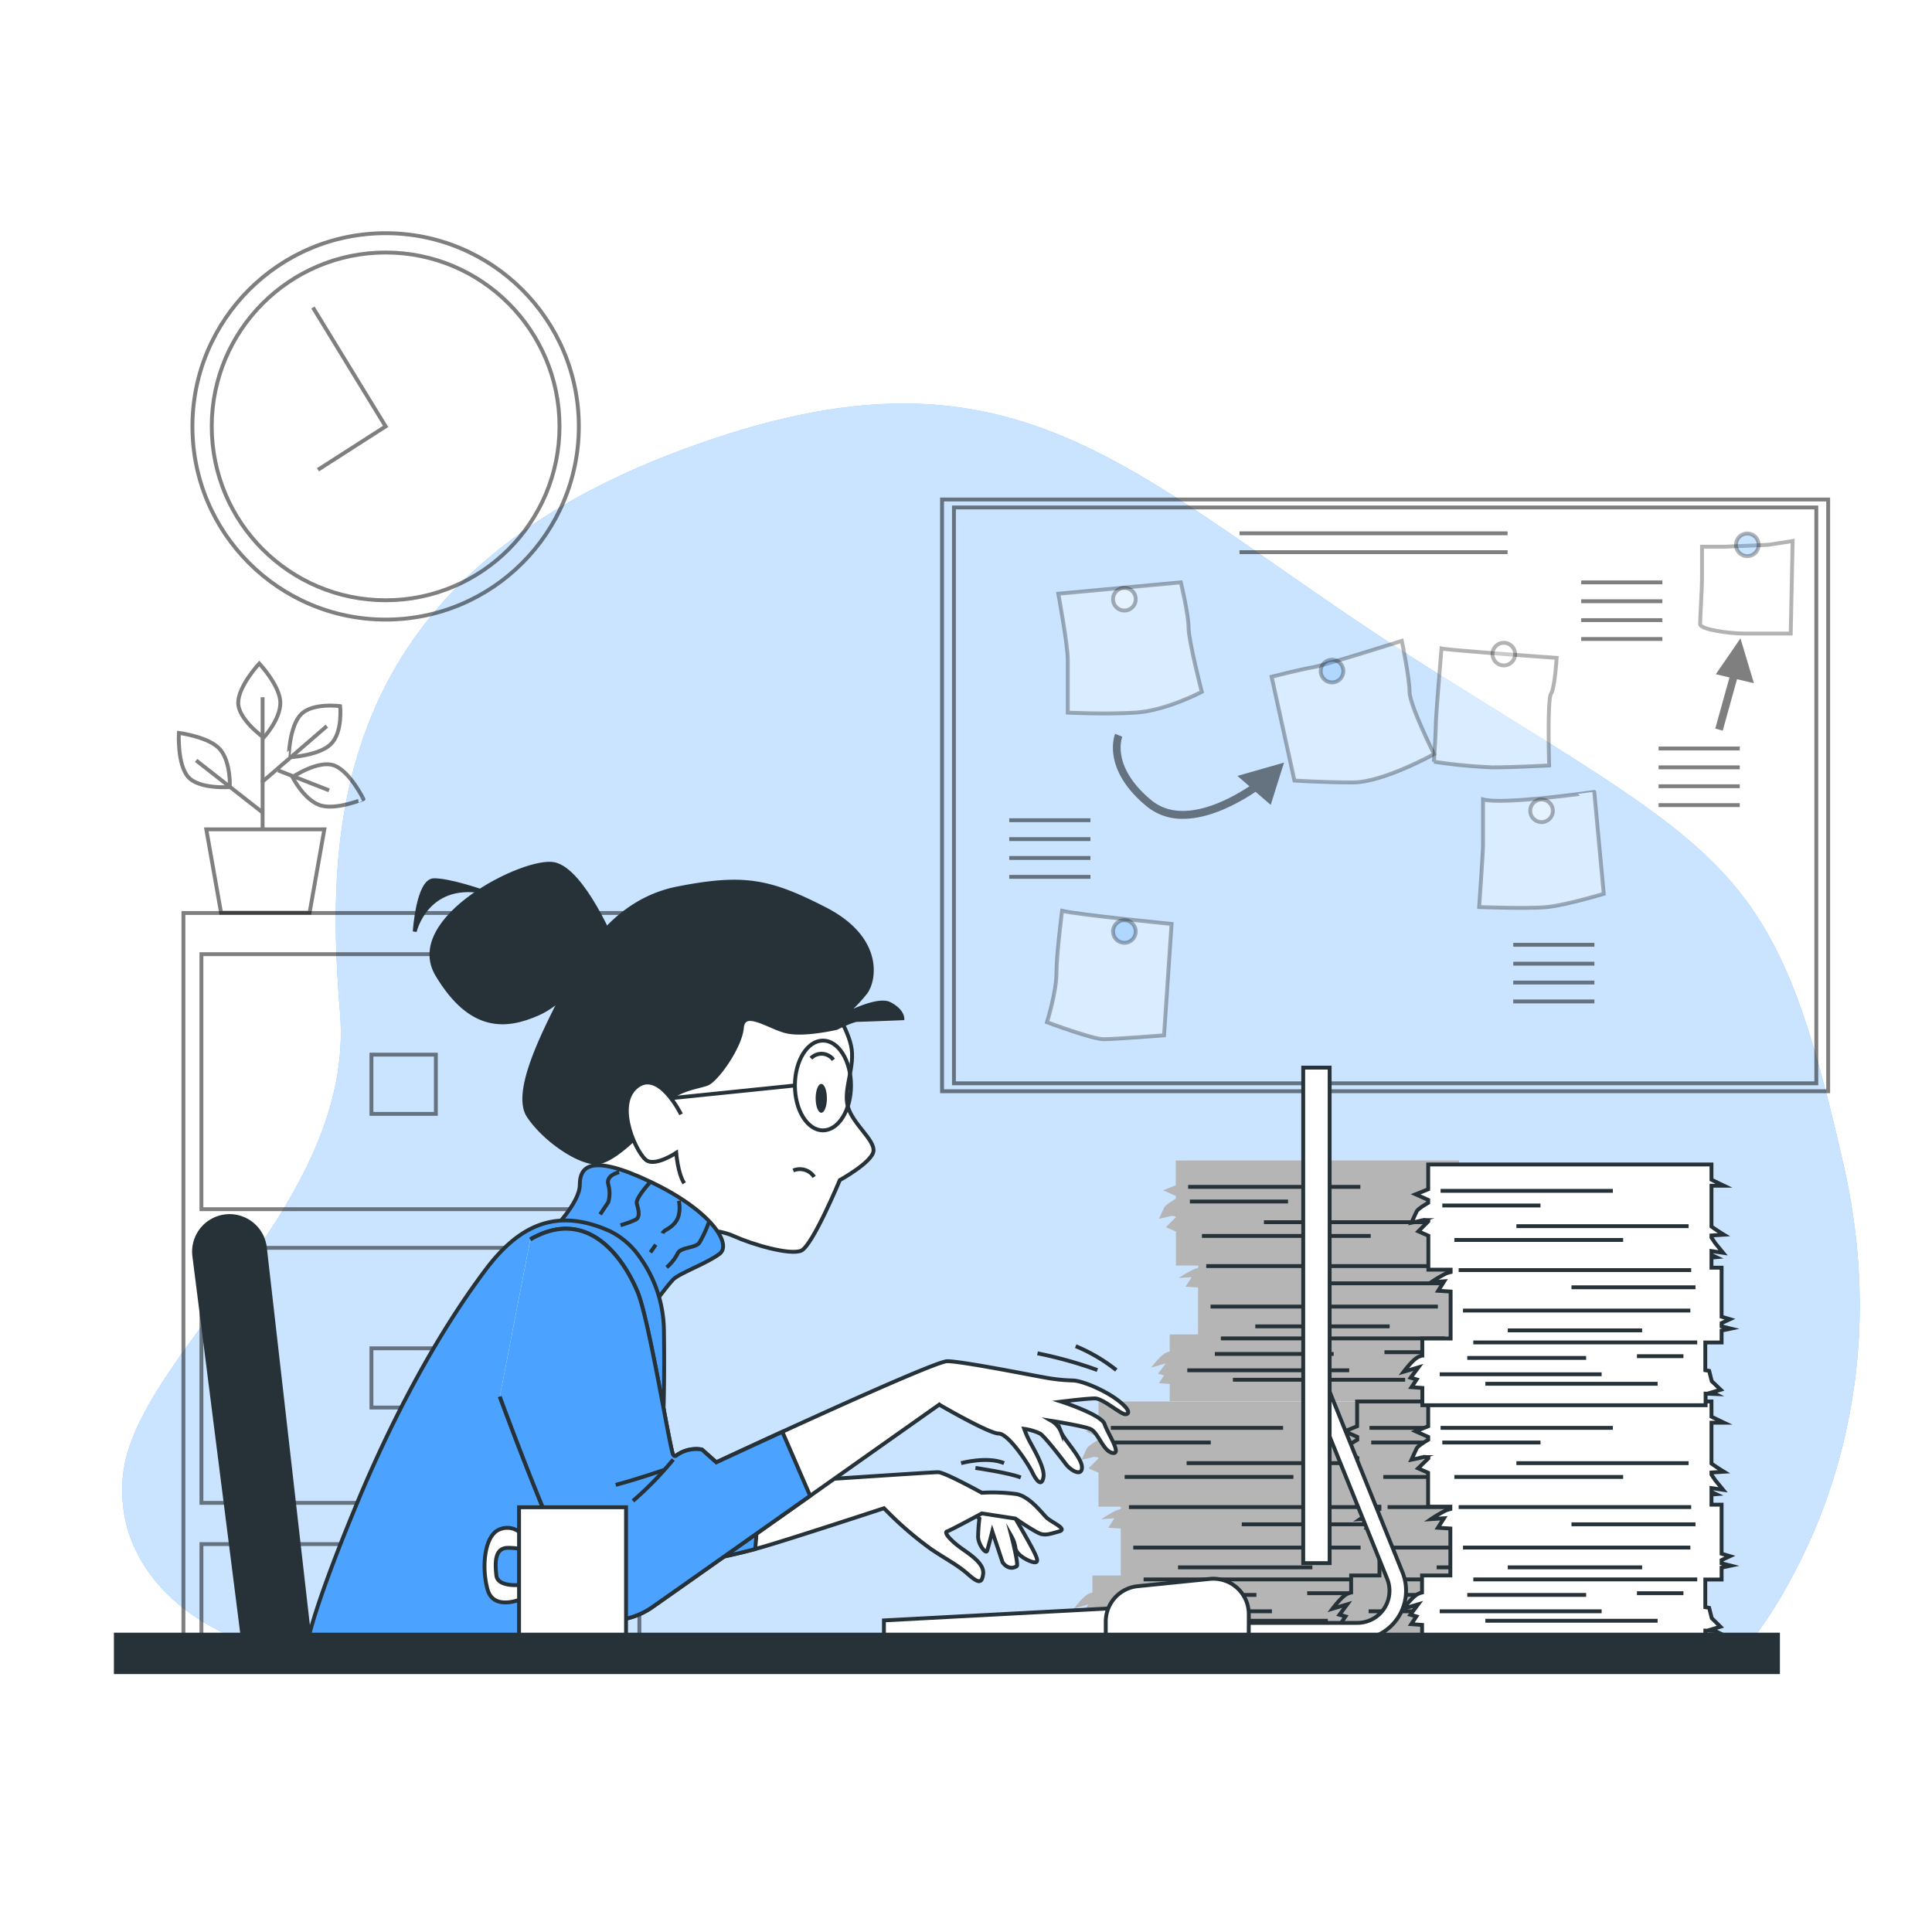 <svg class="animated" id="freepik_stories-work-in-progress" xmlns="http://www.w3.org/2000/svg" viewBox="0 0 500 500" version="1.1" xmlns:xlink="http://www.w3.org/1999/xlink" xmlns:svgjs="http://svgjs.com/svgjs"><style>svg#freepik_stories-work-in-progress:not(.animated) .animable {opacity: 0;}svg#freepik_stories-work-in-progress.animated #freepik--background-simple--inject-149 {animation: 1s 1 forwards cubic-bezier(.36,-0.01,.5,1.38) zoomIn;animation-delay: 0s;}svg#freepik_stories-work-in-progress.animated #freepik--Clock--inject-149 {animation: 1s 1 forwards cubic-bezier(.36,-0.01,.5,1.38) slideUp;animation-delay: 0s;}svg#freepik_stories-work-in-progress.animated #freepik--file-cabinet--inject-149 {animation: 1s 1 forwards cubic-bezier(.36,-0.01,.5,1.38) slideLeft;animation-delay: 0s;}svg#freepik_stories-work-in-progress.animated #freepik--Board--inject-149 {animation: 1s 1 forwards cubic-bezier(.36,-0.01,.5,1.38) slideRight;animation-delay: 0s;}svg#freepik_stories-work-in-progress.animated #freepik--Papers--inject-149 {animation: 1s 1 forwards cubic-bezier(.36,-0.01,.5,1.38) lightSpeedLeft;animation-delay: 0s;}svg#freepik_stories-work-in-progress.animated #freepik--Device--inject-149 {animation: 1s 1 forwards cubic-bezier(.36,-0.01,.5,1.38) slideUp;animation-delay: 0s;}svg#freepik_stories-work-in-progress.animated #freepik--Character--inject-149 {animation: 1s 1 forwards cubic-bezier(.36,-0.01,.5,1.38) fadeIn;animation-delay: 0s;}svg#freepik_stories-work-in-progress.animated #freepik--Cup--inject-149 {animation: 1s 1 forwards cubic-bezier(.36,-0.01,.5,1.38) slideLeft;animation-delay: 0s;}svg#freepik_stories-work-in-progress.animated #freepik--Table--inject-149 {animation: 1s 1 forwards cubic-bezier(.36,-0.01,.5,1.38) zoomOut;animation-delay: 0s;}            @keyframes zoomIn {                0% {                    opacity: 0;                    transform: scale(0.5);                }                100% {                    opacity: 1;                    transform: scale(1);                }            }                    @keyframes slideUp {                0% {                    opacity: 0;                    transform: translateY(30px);                }                100% {                    opacity: 1;                    transform: inherit;                }            }                    @keyframes slideLeft {                0% {                    opacity: 0;                    transform: translateX(-30px);                }                100% {                    opacity: 1;                    transform: translateX(0);                }            }                    @keyframes slideRight {                0% {                    opacity: 0;                    transform: translateX(30px);                }                100% {                    opacity: 1;                    transform: translateX(0);                }            }                    @keyframes lightSpeedLeft {              from {                transform: translate3d(-50%, 0, 0) skewX(20deg);                opacity: 0;              }              60% {                transform: skewX(-10deg);                opacity: 1;              }              80% {                transform: skewX(2deg);              }              to {                opacity: 1;                transform: translate3d(0, 0, 0);              }            }                    @keyframes fadeIn {                0% {                    opacity: 0;                }                100% {                    opacity: 1;                }            }                    @keyframes zoomOut {                0% {                    opacity: 0;                    transform: scale(1.5);                }                100% {                    opacity: 1;                    transform: scale(1);                }            }        </style><g id="freepik--background-simple--inject-149" class="animable" style="transform-origin: 256.463px 265.998px;"><path d="M72.5,427.56H451c6.21-7.43,42.35-54.45,26.16-125.91-17.69-78-28.1-79.09-106.14-128S266,83.12,176.47,116.42,83.86,212.16,88,262.1,35,350.55,31.83,381.77C29.32,406.83,51,423.16,72.5,427.56Z" style="fill: rgb(76, 163, 255); transform-origin: 256.463px 265.998px;" id="eliehy2xg6x2e" class="animable"></path><g id="eltyaz86hym4q"><path d="M72.5,427.56H451c6.21-7.43,42.35-54.45,26.16-125.91-17.69-78-28.1-79.09-106.14-128S266,83.12,176.47,116.42,83.86,212.16,88,262.1,35,350.55,31.83,381.77C29.32,406.83,51,423.16,72.5,427.56Z" style="fill: rgb(255, 255, 255); opacity: 0.7; transform-origin: 256.463px 265.998px;" class="animable"></path></g></g><g id="freepik--Clock--inject-149" class="animable" style="transform-origin: 99.8px 110.35px;"><g id="elaw5q91ycqg8"><g style="opacity: 0.5; transform-origin: 99.8px 110.35px;" class="animable"><circle cx="99.8" cy="110.35" r="50" style="fill: none; stroke: rgb(0, 0, 0); stroke-miterlimit: 10; transform-origin: 99.8px 110.35px;" id="elvep98f5gt6d" class="animable"></circle><circle cx="99.8" cy="110.35" r="45" style="fill: none; stroke: rgb(0, 0, 0); stroke-miterlimit: 10; transform-origin: 99.8px 110.35px;" id="elqzgjn91fjb" class="animable"></circle><polyline points="82.29 121.58 99.8 110.35 80.99 79.58" style="fill: none; stroke: rgb(0, 0, 0); stroke-miterlimit: 10; transform-origin: 90.395px 100.58px;" id="ely79ahab3x8" class="animable"></polyline></g></g></g><g id="freepik--file-cabinet--inject-149" class="animable" style="transform-origin: 105.867px 299.33px;"><g id="elwtm6bx4g5qa"><g style="opacity: 0.5; transform-origin: 106.47px 331.615px;" class="animable"><rect x="47.47" y="236.28" width="118" height="190.67" style="fill: none; stroke: rgb(0, 0, 0); stroke-miterlimit: 10; transform-origin: 106.47px 331.615px;" id="elzdurt0vpfa" class="animable"></rect><rect x="52.13" y="246.94" width="108.67" height="66" style="fill: none; stroke: rgb(0, 0, 0); stroke-miterlimit: 10; transform-origin: 106.465px 279.94px;" id="elpzg53r55fn9" class="animable"></rect><rect x="96.13" y="272.94" width="16.67" height="15.33" style="fill: none; stroke: rgb(0, 0, 0); stroke-miterlimit: 10; transform-origin: 104.465px 280.605px;" id="el1uxd38me0kc" class="animable"></rect><rect x="52.13" y="322.94" width="108.67" height="66" style="fill: none; stroke: rgb(0, 0, 0); stroke-miterlimit: 10; transform-origin: 106.465px 355.94px;" id="elnsgo500rf1" class="animable"></rect><rect x="96.13" y="348.94" width="16.67" height="15.33" style="fill: none; stroke: rgb(0, 0, 0); stroke-miterlimit: 10; transform-origin: 104.465px 356.605px;" id="elq9n1hqy5fhq" class="animable"></rect><rect x="52.13" y="399.61" width="108.67" height="26.67" style="fill: none; stroke: rgb(0, 0, 0); stroke-miterlimit: 10; transform-origin: 106.465px 412.945px;" id="ellwvaf2ty8o" class="animable"></rect></g></g><g id="elevyvwbv8o2o"><g style="opacity: 0.5; transform-origin: 70.162px 203.965px;" class="animable"><polygon points="83.94 214.63 53.39 214.63 57.21 236.22 80.12 236.22 83.94 214.63" style="fill: none; stroke: rgb(0, 0, 0); stroke-miterlimit: 10; transform-origin: 68.665px 225.425px;" id="elpj2avlkdo9o" class="animable"></polygon><path d="M72.55,181.89c0,4.35-4.3,9-4.3,9s-6.6-4.68-6.6-9,5.45-10.18,5.45-10.18S72.55,177.53,72.55,181.89Z" style="fill: none; stroke: rgb(0, 0, 0); stroke-miterlimit: 10; transform-origin: 67.1px 181.3px;" id="eldfrcttutht6" class="animable"></path><path d="M57,194c2.79,3.34,2.48,9.69,2.48,9.69s-8.06.64-10.85-2.7-2.34-11.31-2.34-11.31S54.23,190.69,57,194Z" style="fill: none; stroke: rgb(0, 0, 0); stroke-miterlimit: 10; transform-origin: 52.877px 196.71px;" id="el10j9zndxsss" class="animable"></path><path d="M77.88,184.9c3-3.13,10.15-2.15,10.15-2.15s.71,6.61-2.32,9.74-11,3.51-11,3.51S74.85,188,77.88,184.9Z" style="fill: none; stroke: rgb(0, 0, 0); stroke-miterlimit: 10; transform-origin: 81.406px 189.302px;" id="elhb8ctnsxbal" class="animable"></path><path d="M82.61,208.32c-4.07-1.54-6.92-7.22-6.92-7.22s6.72-4.51,10.79-3,7.58,8.7,7.58,8.7S86.68,209.87,82.61,208.32Z" style="fill: none; stroke: rgb(0, 0, 0); stroke-miterlimit: 10; transform-origin: 84.875px 203.274px;" id="elfdfol3s6zzl" class="animable"></path><line x1="67.96" y1="214.29" x2="67.96" y2="180.45" style="fill: none; stroke: rgb(0, 0, 0); stroke-miterlimit: 10; transform-origin: 67.96px 197.37px;" id="el0u7ss80qlgsc" class="animable"></line><line x1="67.67" y1="202.53" x2="84.59" y2="187.91" style="fill: none; stroke: rgb(0, 0, 0); stroke-miterlimit: 10; transform-origin: 76.13px 195.22px;" id="el0y4xduruudfj" class="animable"></line><line x1="67.96" y1="210.27" x2="50.76" y2="196.8" style="fill: none; stroke: rgb(0, 0, 0); stroke-miterlimit: 10; transform-origin: 59.36px 203.535px;" id="el8aebmdqp3t3" class="animable"></line><line x1="71.97" y1="199.38" x2="85.16" y2="204.54" style="fill: none; stroke: rgb(0, 0, 0); stroke-miterlimit: 10; transform-origin: 78.565px 201.96px;" id="elrgre3keepyo" class="animable"></line></g></g></g><g id="freepik--Board--inject-149" class="animable" style="transform-origin: 358.465px 205.84px;"><g id="elrgpp2rwdw8"><rect x="243.8" y="129.27" width="229.33" height="153.14" style="fill: none; stroke: rgb(0, 0, 0); stroke-miterlimit: 10; opacity: 0.5; transform-origin: 358.465px 205.84px;" class="animable"></rect></g><g id="el976ojynnk4"><rect x="246.88" y="131.33" width="223.18" height="149.03" style="fill: none; stroke: rgb(0, 0, 0); stroke-miterlimit: 10; opacity: 0.5; transform-origin: 358.47px 205.845px;" class="animable"></rect></g><g id="el5s1ygarou04"><path d="M273.89,153.65s2.45,13.19,2.45,17.1v13.67s9.77.49,17.58,0,17.1-5.37,17.1-5.37-3.42-13.19-3.42-16.61-2-11.72-2-11.72Z" style="fill: rgb(255, 255, 255); stroke: rgb(0, 0, 0); stroke-miterlimit: 10; opacity: 0.3; transform-origin: 292.455px 167.679px;" class="animable"></path></g><g id="el9sruhtes8l7"><path d="M274.87,235.72s-1.46,11.23-1.46,16.12-2.45,12.7-2.45,12.7,11.73,4.4,14.66,4.4,15.63-1,15.63-1l1.95-28.82S278.78,236.7,274.87,235.72Z" style="fill: rgb(255, 255, 255); stroke: rgb(0, 0, 0); stroke-miterlimit: 10; opacity: 0.3; transform-origin: 287.08px 252.33px;" class="animable"></path></g><g id="elxl7lfu5e2sb"><path d="M329.1,175.14,335,202s7.33.49,15.14.49,21-7.33,21-7.33-6.35-12.7-6.35-16.12-2-13.19-2-13.19-20,6.35-23,6.84S329.1,175.14,329.1,175.14Z" style="fill: rgb(255, 255, 255); stroke: rgb(0, 0, 0); stroke-miterlimit: 10; opacity: 0.3; transform-origin: 350.12px 184.17px;" class="animable"></path></g><g id="elt9phxjg8zvb"><path d="M373.06,167.82s-1.46,17.58-1.46,19.54-.49,9.77-.49,9.77a139.33,139.33,0,0,0,15.14,1.46c5.38,0,14.66-.49,14.66-.49s-.49-17.09.49-18.56,1.46-9.28,1.46-9.28S375,168.3,373.06,167.82Z" style="fill: rgb(255, 255, 255); stroke: rgb(0, 0, 0); stroke-miterlimit: 10; opacity: 0.3; transform-origin: 386.985px 183.205px;" class="animable"></path></g><g id="el4a92p797kch"><path d="M383.81,206.9v11.72c0,1.95-1,16.12-1,16.12s12.7.49,17.59,0,14.65-3.42,14.65-3.42l-1.46-15.63-1-10.75S389.18,208.36,383.81,206.9Z" style="fill: rgb(255, 255, 255); stroke: rgb(0, 0, 0); stroke-miterlimit: 10; opacity: 0.3; transform-origin: 398.93px 219.949px;" class="animable"></path></g><g id="elkp5vp6fk2t"><path d="M457.58,141l-11.24.49h-5.86v8.3c0,2.44-.49,10.26-.49,11.72s7.82,2.45,11.24,2.45h12.21l.49-23.94Z" style="fill: rgb(255, 255, 255); stroke: rgb(0, 0, 0); stroke-miterlimit: 10; opacity: 0.3; transform-origin: 451.96px 151.99px;" class="animable"></path></g><g id="eln5amhf0xlb8"><g style="opacity: 0.5; transform-origin: 439.745px 201.035px;" class="animable"><line x1="429.24" y1="193.71" x2="450.25" y2="193.71" style="fill: none; stroke: rgb(0, 0, 0); stroke-miterlimit: 10; transform-origin: 439.745px 193.71px;" id="elhtb7vp3ilh" class="animable"></line><line x1="429.24" y1="198.59" x2="450.25" y2="198.59" style="fill: none; stroke: rgb(0, 0, 0); stroke-miterlimit: 10; transform-origin: 439.745px 198.59px;" id="elvzzfxlwvgvk" class="animable"></line><line x1="429.24" y1="203.48" x2="450.25" y2="203.48" style="fill: none; stroke: rgb(0, 0, 0); stroke-miterlimit: 10; transform-origin: 439.745px 203.48px;" id="ellpa6ffynf" class="animable"></line><line x1="429.24" y1="208.36" x2="450.25" y2="208.36" style="fill: none; stroke: rgb(0, 0, 0); stroke-miterlimit: 10; transform-origin: 439.745px 208.36px;" id="el2mk13l8t5j5" class="animable"></line></g></g><g id="ely4wsmnxypmn"><g style="opacity: 0.5; transform-origin: 355.475px 140.46px;" class="animable"><line x1="320.79" y1="138.02" x2="390.16" y2="138.02" style="fill: none; stroke: rgb(0, 0, 0); stroke-miterlimit: 10; transform-origin: 355.475px 138.02px;" id="el6nsww06s53" class="animable"></line><line x1="320.79" y1="142.9" x2="390.16" y2="142.9" style="fill: none; stroke: rgb(0, 0, 0); stroke-miterlimit: 10; transform-origin: 355.475px 142.9px;" id="elojgta1kvndd" class="animable"></line></g></g><g id="elmqkm5mgk7i"><g style="opacity: 0.5; transform-origin: 402.13px 251.84px;" class="animable"><line x1="391.63" y1="244.51" x2="412.63" y2="244.51" style="fill: none; stroke: rgb(0, 0, 0); stroke-miterlimit: 10; transform-origin: 402.13px 244.51px;" id="el4w6lyv7vupf" class="animable"></line><line x1="391.63" y1="249.4" x2="412.63" y2="249.4" style="fill: none; stroke: rgb(0, 0, 0); stroke-miterlimit: 10; transform-origin: 402.13px 249.4px;" id="elgldel709fki" class="animable"></line><line x1="391.63" y1="254.28" x2="412.63" y2="254.28" style="fill: none; stroke: rgb(0, 0, 0); stroke-miterlimit: 10; transform-origin: 402.13px 254.28px;" id="elajj774ibn26" class="animable"></line><line x1="391.63" y1="259.17" x2="412.63" y2="259.17" style="fill: none; stroke: rgb(0, 0, 0); stroke-miterlimit: 10; transform-origin: 402.13px 259.17px;" id="eli6jaavk9e3" class="animable"></line></g></g><g id="el76xyp6517mv"><g style="opacity: 0.5; transform-origin: 271.695px 219.6px;" class="animable"><line x1="261.19" y1="212.27" x2="282.2" y2="212.27" style="fill: none; stroke: rgb(0, 0, 0); stroke-miterlimit: 10; transform-origin: 271.695px 212.27px;" id="el4umhyt0vs27" class="animable"></line><line x1="261.19" y1="217.16" x2="282.2" y2="217.16" style="fill: none; stroke: rgb(0, 0, 0); stroke-miterlimit: 10; transform-origin: 271.695px 217.16px;" id="elrbpxaoarffe" class="animable"></line><line x1="261.19" y1="222.04" x2="282.2" y2="222.04" style="fill: none; stroke: rgb(0, 0, 0); stroke-miterlimit: 10; transform-origin: 271.695px 222.04px;" id="elpu9vvl7x46" class="animable"></line><line x1="261.19" y1="226.93" x2="282.2" y2="226.93" style="fill: none; stroke: rgb(0, 0, 0); stroke-miterlimit: 10; transform-origin: 271.695px 226.93px;" id="elad0evzjy2zh" class="animable"></line></g></g><g id="el7gc8zze415"><g style="opacity: 0.5; transform-origin: 419.715px 158.045px;" class="animable"><line x1="409.21" y1="150.72" x2="430.22" y2="150.72" style="fill: none; stroke: rgb(0, 0, 0); stroke-miterlimit: 10; transform-origin: 419.715px 150.72px;" id="elnp4o7jwep6f" class="animable"></line><line x1="409.21" y1="155.6" x2="430.22" y2="155.6" style="fill: none; stroke: rgb(0, 0, 0); stroke-miterlimit: 10; transform-origin: 419.715px 155.6px;" id="elpw2o9odw3n" class="animable"></line><line x1="409.21" y1="160.49" x2="430.22" y2="160.49" style="fill: none; stroke: rgb(0, 0, 0); stroke-miterlimit: 10; transform-origin: 419.715px 160.49px;" id="el14fmiscbt30a" class="animable"></line><line x1="409.21" y1="165.37" x2="430.22" y2="165.37" style="fill: none; stroke: rgb(0, 0, 0); stroke-miterlimit: 10; transform-origin: 419.715px 165.37px;" id="elteoospyne0a" class="animable"></line></g></g><g id="elwrvybpeufk"><path d="M332.3,197.37l-12.05,3.44,3.1,2.68c-5.63,3.71-17.56,10.06-25.37,3.61-10.47-8.65-7.65-16.12-7.53-16.44l-.92-.37-.93-.38c-.15.36-3.56,9.09,8.11,18.73a14.39,14.39,0,0,0,9.45,3.27c7.29,0,14.81-4.34,18.78-7l3.92,3.39Z" style="opacity: 0.5; transform-origin: 310.162px 200.912px;" class="animable"></path></g><g id="elrrahhnksqee"><polygon points="453.91 176.81 450.43 165.21 444.05 174.49 447.59 175.32 443.91 188.55 445.84 189.09 449.54 175.78 453.91 176.81" style="opacity: 0.5; transform-origin: 448.91px 177.15px;" class="animable"></polygon></g><g id="eljbfya09thj8"><path d="M293.92,155.11A2.93,2.93,0,1,0,291,158,2.93,2.93,0,0,0,293.92,155.11Z" style="fill: rgb(255, 255, 255); stroke: rgb(0, 0, 0); stroke-miterlimit: 10; opacity: 0.3; transform-origin: 290.99px 155.07px;" class="animable"></path></g><g id="elne3jpaf2u4o"><path d="M347.66,173.68a2.93,2.93,0,1,0-2.93,2.93A2.93,2.93,0,0,0,347.66,173.68Z" style="fill: rgb(76, 163, 255); stroke: rgb(0, 0, 0); stroke-miterlimit: 10; opacity: 0.3; transform-origin: 344.73px 173.68px;" class="animable"></path></g><g id="elecd91qthyvd"><circle cx="389.18" cy="169.28" r="2.93" style="fill: rgb(255, 255, 255); stroke: rgb(0, 0, 0); stroke-miterlimit: 10; opacity: 0.3; transform-origin: 389.18px 169.28px;" class="animable"></circle></g><g id="el2zmq3fu2fi"><circle cx="398.95" cy="209.83" r="2.93" style="fill: rgb(255, 255, 255); stroke: rgb(0, 0, 0); stroke-miterlimit: 10; opacity: 0.3; transform-origin: 398.95px 209.83px;" class="animable"></circle></g><g id="els2b3snadx5"><path d="M293.92,241.09A2.93,2.93,0,1,0,291,244,2.93,2.93,0,0,0,293.92,241.09Z" style="fill: rgb(76, 163, 255); stroke: rgb(0, 0, 0); stroke-miterlimit: 10; opacity: 0.3; transform-origin: 290.99px 241.07px;" class="animable"></path></g><g id="elrxcq7ln46ya"><path d="M455.13,141a2.93,2.93,0,1,0-2.93,2.93A2.93,2.93,0,0,0,455.13,141Z" style="fill: rgb(76, 163, 255); stroke: rgb(0, 0, 0); stroke-miterlimit: 10; opacity: 0.3; transform-origin: 452.2px 141px;" class="animable"></path></g></g><g id="freepik--Papers--inject-149" class="animable" style="transform-origin: 362.92px 362.665px;"><path d="M360.22,408.78v-3.09l2.38-.5-2.38-.6v-.85l2.15-1-2.15-.64V389.4H357.6v-2.61l1.21-.1-1.21-.57v-1l3,.44-2-2.45-1-1.47v-.56l3.21-.2s-1.82-1.11-3.21-2.11V368.19h3.21s-1.77-.84-3.21-1.56V362.7H284.29v6.41L281,370.42l3.26,1.45v.75c-1,.58-2.73,1.63-3,2.26-.44.89-1.34,2.89-1.34,2.89s2.23-.44,2.9-.67a2.32,2.32,0,0,1,1.48.19v.12L281.7,380l2.59,1.14v8.79h5.76v.61a9.62,9.62,0,0,0-1.22.38,34.34,34.34,0,0,0-3.79,2.23l3.34-.22-1.56,2.45,3.23.2v12.15h-7.33v4.42a4.23,4.23,0,0,0-1.47.61,9,9,0,0,0-1.43,1.29c-1,1.07-1.91,2.28-1.91,2.28l3.79-1.12-2,2.68,1.56.44-1.34,2,2.81.2V425H356v-3l2.56.1-.9-.44,2.23-.67-2.23-2.23-.66-2.67-1-.17v-7.16Z" style="fill: rgb(181, 181, 181); transform-origin: 320.255px 393.85px;" id="el4vasgv4u0v6" class="animable"></path><line x1="287.49" y1="369.53" x2="332.06" y2="369.53" style="fill: none; stroke: rgb(38, 50, 56); stroke-miterlimit: 10; transform-origin: 309.775px 369.53px;" id="elfqz82sprus7" class="animable"></line><line x1="287.94" y1="373.32" x2="313.34" y2="373.32" style="fill: none; stroke: rgb(38, 50, 56); stroke-miterlimit: 10; transform-origin: 300.64px 373.32px;" id="eljn6toa4pnj" class="animable"></line><line x1="351.68" y1="378.66" x2="307.1" y2="378.66" style="fill: none; stroke: rgb(38, 50, 56); stroke-miterlimit: 10; transform-origin: 329.39px 378.66px;" id="elvzrpkwhntak" class="animable"></line><line x1="292.17" y1="390.03" x2="352.35" y2="390.03" style="fill: none; stroke: rgb(38, 50, 56); stroke-miterlimit: 10; transform-origin: 322.26px 390.03px;" id="elwx3s7bovvd" class="animable"></line><line x1="291.06" y1="382.23" x2="334.74" y2="382.23" style="fill: none; stroke: rgb(38, 50, 56); stroke-miterlimit: 10; transform-origin: 312.9px 382.23px;" id="el3e7an2nldpy" class="animable"></line><line x1="353.46" y1="394.49" x2="321.37" y2="394.49" style="fill: none; stroke: rgb(38, 50, 56); stroke-miterlimit: 10; transform-origin: 337.415px 394.49px;" id="elarw4jis294k" class="animable"></line><line x1="352.12" y1="400.51" x2="293.29" y2="400.51" style="fill: none; stroke: rgb(38, 50, 56); stroke-miterlimit: 10; transform-origin: 322.705px 400.51px;" id="elkl4tahu5rf8" class="animable"></line><line x1="304.87" y1="405.63" x2="339.64" y2="405.63" style="fill: none; stroke: rgb(38, 50, 56); stroke-miterlimit: 10; transform-origin: 322.255px 405.63px;" id="elvmwqtp3yuec" class="animable"></line><line x1="353.91" y1="408.75" x2="295.96" y2="408.75" style="fill: none; stroke: rgb(38, 50, 56); stroke-miterlimit: 10; transform-origin: 324.935px 408.75px;" id="el8k0zpp1y9g6" class="animable"></line><line x1="287.27" y1="417" x2="329.17" y2="417" style="fill: none; stroke: rgb(38, 50, 56); stroke-miterlimit: 10; transform-origin: 308.22px 417px;" id="elcy2oz3jh6vj" class="animable"></line><line x1="325.16" y1="412.76" x2="294.4" y2="412.76" style="fill: none; stroke: rgb(38, 50, 56); stroke-miterlimit: 10; transform-origin: 309.78px 412.76px;" id="elae34ug8n0om" class="animable"></line><line x1="299.08" y1="419.45" x2="343.65" y2="419.45" style="fill: none; stroke: rgb(38, 50, 56); stroke-miterlimit: 10; transform-origin: 321.365px 419.45px;" id="elfimj97ur6ja" class="animable"></line><line x1="350.34" y1="412.32" x2="338.3" y2="412.32" style="fill: none; stroke: rgb(38, 50, 56); stroke-miterlimit: 10; transform-origin: 344.32px 412.32px;" id="elc9rwfymvzop" class="animable"></line><path d="M380.22,346.41v-3.09l2.38-.5-2.38-.6v-.85l2.15-1-2.15-.65V327H377.6v-2.61l1.21-.1-1.21-.57v-1l3,.45-2-2.46-1-1.47v-.55l3.21-.2s-1.82-1.12-3.21-2.12V305.82h3.21s-1.77-.84-3.21-1.55v-3.94H304.29v6.42l-3.26,1.3,3.26,1.45v.75c-1,.58-2.73,1.64-3,2.26-.44.89-1.34,2.9-1.34,2.9s2.23-.45,2.9-.67a2.26,2.26,0,0,1,1.48.18V315l-2.59,2.59,2.59,1.14v8.79h5.76v.62a8.23,8.23,0,0,0-1.22.38,33.11,33.11,0,0,0-3.79,2.22l3.34-.22L306.82,333l3.23.2v12.15h-7.33v4.43a4,4,0,0,0-1.47.61,9.38,9.38,0,0,0-1.43,1.28c-1,1.07-1.91,2.28-1.91,2.28l3.79-1.11-2,2.67,1.56.45-1.34,2,2.81.2v4.47H376v-3l2.56.11-.9-.45,2.23-.67-2.23-2.23-.66-2.67-1-.17v-7.16Z" style="fill: rgb(181, 181, 181); transform-origin: 340.255px 331.48px;" id="elx5x2js3p2v" class="animable"></path><line x1="307.49" y1="307.16" x2="352.06" y2="307.16" style="fill: none; stroke: rgb(38, 50, 56); stroke-miterlimit: 10; transform-origin: 329.775px 307.16px;" id="elluv9ti40wj9" class="animable"></line><line x1="307.94" y1="310.95" x2="333.34" y2="310.95" style="fill: none; stroke: rgb(38, 50, 56); stroke-miterlimit: 10; transform-origin: 320.64px 310.95px;" id="elh9cg8vrqai" class="animable"></line><line x1="371.68" y1="316.3" x2="327.1" y2="316.3" style="fill: none; stroke: rgb(38, 50, 56); stroke-miterlimit: 10; transform-origin: 349.39px 316.3px;" id="elrc2bv2pvnpr" class="animable"></line><line x1="312.17" y1="327.66" x2="372.35" y2="327.66" style="fill: none; stroke: rgb(38, 50, 56); stroke-miterlimit: 10; transform-origin: 342.26px 327.66px;" id="elyh9mgfq9xpk" class="animable"></line><line x1="311.06" y1="319.86" x2="354.74" y2="319.86" style="fill: none; stroke: rgb(38, 50, 56); stroke-miterlimit: 10; transform-origin: 332.9px 319.86px;" id="el8tvgganj5n" class="animable"></line><line x1="373.46" y1="332.12" x2="341.37" y2="332.12" style="fill: none; stroke: rgb(38, 50, 56); stroke-miterlimit: 10; transform-origin: 357.415px 332.12px;" id="elqfddc12ih28" class="animable"></line><line x1="372.12" y1="338.14" x2="313.29" y2="338.14" style="fill: none; stroke: rgb(38, 50, 56); stroke-miterlimit: 10; transform-origin: 342.705px 338.14px;" id="elq8pskh1irdj" class="animable"></line><line x1="324.87" y1="343.26" x2="359.64" y2="343.26" style="fill: none; stroke: rgb(38, 50, 56); stroke-miterlimit: 10; transform-origin: 342.255px 343.26px;" id="elmkqlbvd003" class="animable"></line><line x1="373.91" y1="346.38" x2="315.96" y2="346.38" style="fill: none; stroke: rgb(38, 50, 56); stroke-miterlimit: 10; transform-origin: 344.935px 346.38px;" id="eljfdh7hnamua" class="animable"></line><line x1="307.27" y1="354.63" x2="349.17" y2="354.63" style="fill: none; stroke: rgb(38, 50, 56); stroke-miterlimit: 10; transform-origin: 328.22px 354.63px;" id="el2mrv6ed4g8o" class="animable"></line><line x1="345.16" y1="350.4" x2="314.4" y2="350.4" style="fill: none; stroke: rgb(38, 50, 56); stroke-miterlimit: 10; transform-origin: 329.78px 350.4px;" id="el2a03deiv1z3" class="animable"></line><line x1="319.08" y1="357.08" x2="363.65" y2="357.08" style="fill: none; stroke: rgb(38, 50, 56); stroke-miterlimit: 10; transform-origin: 341.365px 357.08px;" id="ellm1ptd4hpf" class="animable"></line><line x1="370.34" y1="349.95" x2="358.3" y2="349.95" style="fill: none; stroke: rgb(38, 50, 56); stroke-miterlimit: 10; transform-origin: 364.32px 349.95px;" id="elorohu85oknn" class="animable"></line><path d="M427.15,408.78v-3.09l2.38-.5-2.38-.6v-.85l2.16-1-2.16-.64V389.4h-2.62v-2.61l1.21-.1-1.21-.57v-1l3,.44-2-2.45-1-1.47v-.56l3.22-.2s-1.82-1.11-3.22-2.11V368.19h3.22s-1.78-.84-3.22-1.56V362.7H351.22v6.41L348,370.42l3.26,1.45v.75c-1,.58-2.72,1.63-3,2.26-.44.89-1.33,2.89-1.33,2.89s2.23-.44,2.89-.67a2.32,2.32,0,0,1,1.48.19v.12L348.63,380l2.59,1.14v8.79H357v.61a10.15,10.15,0,0,0-1.22.38,35.35,35.35,0,0,0-3.79,2.23l3.35-.22-1.56,2.45,3.22.2v12.15h-7.33v4.42a4.23,4.23,0,0,0-1.47.61,9.44,9.44,0,0,0-1.43,1.29c-1,1.07-1.91,2.28-1.91,2.28l3.79-1.12-2,2.68,1.56.44-1.33,2,2.8.2V425H423v-3l2.56.1-.89-.44,2.23-.67-2.23-2.23-.67-2.67-1-.17v-7.16Z" style="fill: rgb(181, 181, 181); stroke: rgb(38, 50, 56); stroke-miterlimit: 10; transform-origin: 387.195px 393.85px;" id="eloph82wlgtf" class="animable"></path><line x1="354.42" y1="369.53" x2="399" y2="369.53" style="fill: none; stroke: rgb(38, 50, 56); stroke-miterlimit: 10; transform-origin: 376.71px 369.53px;" id="el5a2xaj5f045" class="animable"></line><line x1="354.87" y1="373.32" x2="380.28" y2="373.32" style="fill: none; stroke: rgb(38, 50, 56); stroke-miterlimit: 10; transform-origin: 367.575px 373.32px;" id="elfq4h3l30hkf" class="animable"></line><line x1="418.61" y1="378.66" x2="374.04" y2="378.66" style="fill: none; stroke: rgb(38, 50, 56); stroke-miterlimit: 10; transform-origin: 396.325px 378.66px;" id="elojd90t25ezb" class="animable"></line><line x1="359.11" y1="390.03" x2="419.28" y2="390.03" style="fill: none; stroke: rgb(38, 50, 56); stroke-miterlimit: 10; transform-origin: 389.195px 390.03px;" id="el1ydpu5i2q8r" class="animable"></line><line x1="357.99" y1="382.23" x2="401.67" y2="382.23" style="fill: none; stroke: rgb(38, 50, 56); stroke-miterlimit: 10; transform-origin: 379.83px 382.23px;" id="elryhkw3o1uc" class="animable"></line><line x1="420.39" y1="394.49" x2="388.3" y2="394.49" style="fill: none; stroke: rgb(38, 50, 56); stroke-miterlimit: 10; transform-origin: 404.345px 394.49px;" id="elms9wp9i9gim" class="animable"></line><line x1="419.06" y1="400.51" x2="360.22" y2="400.51" style="fill: none; stroke: rgb(38, 50, 56); stroke-miterlimit: 10; transform-origin: 389.64px 400.51px;" id="el24s5bgxnwv1" class="animable"></line><line x1="371.81" y1="405.63" x2="406.58" y2="405.63" style="fill: none; stroke: rgb(38, 50, 56); stroke-miterlimit: 10; transform-origin: 389.195px 405.63px;" id="eliyrunwirl7" class="animable"></line><line x1="420.84" y1="408.75" x2="362.89" y2="408.75" style="fill: none; stroke: rgb(38, 50, 56); stroke-miterlimit: 10; transform-origin: 391.865px 408.75px;" id="el3e9sfx82jtk" class="animable"></line><line x1="354.2" y1="417" x2="396.1" y2="417" style="fill: none; stroke: rgb(38, 50, 56); stroke-miterlimit: 10; transform-origin: 375.15px 417px;" id="el26tcx4ygac5" class="animable"></line><line x1="392.09" y1="412.76" x2="361.33" y2="412.76" style="fill: none; stroke: rgb(38, 50, 56); stroke-miterlimit: 10; transform-origin: 376.71px 412.76px;" id="elh3y5mw33p9r" class="animable"></line><line x1="366.01" y1="419.45" x2="410.59" y2="419.45" style="fill: none; stroke: rgb(38, 50, 56); stroke-miterlimit: 10; transform-origin: 388.3px 419.45px;" id="eles2kyvf72cm" class="animable"></line><line x1="417.27" y1="412.32" x2="405.24" y2="412.32" style="fill: none; stroke: rgb(38, 50, 56); stroke-miterlimit: 10; transform-origin: 411.255px 412.32px;" id="elj9gldc6fs2" class="animable"></line><path d="M445.55,408.78v-3.09l2.38-.5-2.38-.6v-.85l2.16-1-2.16-.64V389.4h-2.62v-2.61l1.21-.1-1.21-.57v-1l3,.44-2-2.45-1-1.47v-.56l3.22-.2s-1.82-1.11-3.22-2.11V368.19h3.22s-1.78-.84-3.22-1.56V362.7H369.62v6.41l-3.26,1.31,3.26,1.45v.75c-1,.58-2.72,1.63-3,2.26-.44.89-1.33,2.89-1.33,2.89s2.23-.44,2.89-.67a2.32,2.32,0,0,1,1.48.19v.12L367,380l2.59,1.14v8.79h5.76v.61a10.15,10.15,0,0,0-1.22.38,35.35,35.35,0,0,0-3.79,2.23l3.35-.22-1.56,2.45,3.22.2v12.15h-7.33v4.42a4.23,4.23,0,0,0-1.47.61,9.44,9.44,0,0,0-1.43,1.29c-1,1.07-1.91,2.28-1.91,2.28l3.79-1.12-2,2.68,1.56.44-1.33,2,2.8.2V425h73.31v-3l2.56.1-.89-.44,2.23-.67L443,418.78l-.67-2.67-1-.17v-7.16Z" style="fill: rgb(255, 255, 255); stroke: rgb(38, 50, 56); stroke-miterlimit: 10; transform-origin: 405.57px 393.85px;" id="elvbnxsf21a2l" class="animable"></path><line x1="372.82" y1="369.53" x2="417.4" y2="369.53" style="fill: none; stroke: rgb(38, 50, 56); stroke-miterlimit: 10; transform-origin: 395.11px 369.53px;" id="eldmhalazy73l" class="animable"></line><line x1="373.27" y1="373.32" x2="398.68" y2="373.32" style="fill: none; stroke: rgb(38, 50, 56); stroke-miterlimit: 10; transform-origin: 385.975px 373.32px;" id="elb7hvlaifgsj" class="animable"></line><line x1="437.01" y1="378.66" x2="392.44" y2="378.66" style="fill: none; stroke: rgb(38, 50, 56); stroke-miterlimit: 10; transform-origin: 414.725px 378.66px;" id="elf5n18b5m7kd" class="animable"></line><line x1="377.5" y1="390.03" x2="437.68" y2="390.03" style="fill: none; stroke: rgb(38, 50, 56); stroke-miterlimit: 10; transform-origin: 407.59px 390.03px;" id="el7t51rl4nw6u" class="animable"></line><line x1="376.39" y1="382.23" x2="420.07" y2="382.23" style="fill: none; stroke: rgb(38, 50, 56); stroke-miterlimit: 10; transform-origin: 398.23px 382.23px;" id="elnlpxnnho5kp" class="animable"></line><line x1="438.79" y1="394.49" x2="406.7" y2="394.49" style="fill: none; stroke: rgb(38, 50, 56); stroke-miterlimit: 10; transform-origin: 422.745px 394.49px;" id="elf6b6jyhw8rr" class="animable"></line><line x1="437.46" y1="400.51" x2="378.62" y2="400.51" style="fill: none; stroke: rgb(38, 50, 56); stroke-miterlimit: 10; transform-origin: 408.04px 400.51px;" id="eldecze8ig55j" class="animable"></line><line x1="390.21" y1="405.63" x2="424.98" y2="405.63" style="fill: none; stroke: rgb(38, 50, 56); stroke-miterlimit: 10; transform-origin: 407.595px 405.63px;" id="eln4okvahc5n" class="animable"></line><line x1="439.24" y1="408.75" x2="381.29" y2="408.75" style="fill: none; stroke: rgb(38, 50, 56); stroke-miterlimit: 10; transform-origin: 410.265px 408.75px;" id="el7zytvsqzygl" class="animable"></line><line x1="372.6" y1="417" x2="414.5" y2="417" style="fill: none; stroke: rgb(38, 50, 56); stroke-miterlimit: 10; transform-origin: 393.55px 417px;" id="el3riisgba645" class="animable"></line><line x1="410.49" y1="412.76" x2="379.73" y2="412.76" style="fill: none; stroke: rgb(38, 50, 56); stroke-miterlimit: 10; transform-origin: 395.11px 412.76px;" id="el2ian10he3en" class="animable"></line><line x1="384.41" y1="419.45" x2="428.99" y2="419.45" style="fill: none; stroke: rgb(38, 50, 56); stroke-miterlimit: 10; transform-origin: 406.7px 419.45px;" id="elcklf8h803yt" class="animable"></line><line x1="435.67" y1="412.32" x2="423.64" y2="412.32" style="fill: none; stroke: rgb(38, 50, 56); stroke-miterlimit: 10; transform-origin: 429.655px 412.32px;" id="elznj343v46rq" class="animable"></line><path d="M445.55,347.44v-3.09l2.38-.5-2.38-.59v-.85l2.16-1-2.16-.65V328.07h-2.62v-2.62l1.21-.1-1.21-.57v-1l3,.44-2-2.45-1-1.48v-.55l3.22-.2s-1.82-1.11-3.22-2.11V306.86h3.22s-1.78-.85-3.22-1.56v-3.94H369.62v6.42l-3.26,1.3,3.26,1.46v.75c-1,.58-2.72,1.63-3,2.25-.44.89-1.33,2.9-1.33,2.9s2.23-.45,2.89-.67a2.32,2.32,0,0,1,1.48.19v.11l-2.59,2.6,2.59,1.13v8.79h5.76v.62a10.15,10.15,0,0,0-1.22.38,33.71,33.71,0,0,0-3.79,2.23l3.35-.23-1.56,2.46,3.22.2V346.4h-7.33v4.42a4.23,4.23,0,0,0-1.47.61,9.44,9.44,0,0,0-1.43,1.29,29.74,29.74,0,0,0-1.91,2.28l3.79-1.12-2,2.68,1.56.44-1.33,2,2.8.2v4.47h73.31v-3l2.56.1-.89-.45,2.23-.66L443,357.45l-.67-2.68-1-.16v-7.17Z" style="fill: rgb(255, 255, 255); stroke: rgb(38, 50, 56); stroke-miterlimit: 10; transform-origin: 405.605px 332.515px;" id="eln1npjh6rdl" class="animable"></path><line x1="372.82" y1="308.19" x2="417.4" y2="308.19" style="fill: none; stroke: rgb(38, 50, 56); stroke-miterlimit: 10; transform-origin: 395.11px 308.19px;" id="ely1p96dzlxg" class="animable"></line><line x1="373.27" y1="311.98" x2="398.68" y2="311.98" style="fill: none; stroke: rgb(38, 50, 56); stroke-miterlimit: 10; transform-origin: 385.975px 311.98px;" id="el0pvqaq2w4jf" class="animable"></line><line x1="437.01" y1="317.33" x2="392.44" y2="317.33" style="fill: none; stroke: rgb(38, 50, 56); stroke-miterlimit: 10; transform-origin: 414.725px 317.33px;" id="elmdx4puiq9bh" class="animable"></line><line x1="377.5" y1="328.7" x2="437.68" y2="328.7" style="fill: none; stroke: rgb(38, 50, 56); stroke-miterlimit: 10; transform-origin: 407.59px 328.7px;" id="elrjswteoi8l" class="animable"></line><line x1="376.39" y1="320.9" x2="420.07" y2="320.9" style="fill: none; stroke: rgb(38, 50, 56); stroke-miterlimit: 10; transform-origin: 398.23px 320.9px;" id="eleoznhbsxzqh" class="animable"></line><line x1="438.79" y1="333.15" x2="406.7" y2="333.15" style="fill: none; stroke: rgb(38, 50, 56); stroke-miterlimit: 10; transform-origin: 422.745px 333.15px;" id="eleoms0abt4h" class="animable"></line><line x1="437.46" y1="339.17" x2="378.62" y2="339.17" style="fill: none; stroke: rgb(38, 50, 56); stroke-miterlimit: 10; transform-origin: 408.04px 339.17px;" id="elbv0fzyur7pm" class="animable"></line><line x1="390.21" y1="344.3" x2="424.98" y2="344.3" style="fill: none; stroke: rgb(38, 50, 56); stroke-miterlimit: 10; transform-origin: 407.595px 344.3px;" id="elebonntdpm0m" class="animable"></line><line x1="439.24" y1="347.42" x2="381.29" y2="347.42" style="fill: none; stroke: rgb(38, 50, 56); stroke-miterlimit: 10; transform-origin: 410.265px 347.42px;" id="el1o147099d87" class="animable"></line><line x1="372.6" y1="355.66" x2="414.5" y2="355.66" style="fill: none; stroke: rgb(38, 50, 56); stroke-miterlimit: 10; transform-origin: 393.55px 355.66px;" id="el73kxgnskbb4" class="animable"></line><line x1="410.49" y1="351.43" x2="379.73" y2="351.43" style="fill: none; stroke: rgb(38, 50, 56); stroke-miterlimit: 10; transform-origin: 395.11px 351.43px;" id="ell0ul1jqe4ec" class="animable"></line><line x1="384.41" y1="358.12" x2="428.99" y2="358.12" style="fill: none; stroke: rgb(38, 50, 56); stroke-miterlimit: 10; transform-origin: 406.7px 358.12px;" id="elf9uah73nck7" class="animable"></line><line x1="435.67" y1="350.98" x2="423.64" y2="350.98" style="fill: none; stroke: rgb(38, 50, 56); stroke-miterlimit: 10; transform-origin: 429.655px 350.98px;" id="elxg5vdis8wp" class="animable"></line></g><g id="freepik--Device--inject-149" class="animable" style="transform-origin: 296.326px 350.351px;"><polygon points="314.26 423.92 228.76 423.92 228.76 419.36 314.26 414.81 314.26 423.92" style="fill: rgb(255, 255, 255); stroke: rgb(38, 50, 56); stroke-miterlimit: 10; transform-origin: 271.51px 419.365px;" id="elh3ktswrjdtg" class="animable"></polygon><path d="M363,407l-22-54.54-3.72,1.51v.89L359,408.6A8.31,8.31,0,0,1,351.28,420H322.45v4.35h28.83A12.68,12.68,0,0,0,363,407Z" style="fill: rgb(255, 255, 255); stroke: rgb(38, 50, 56); stroke-miterlimit: 10; transform-origin: 343.171px 388.405px;" id="eljtepmn60ucr" class="animable"></path><g id="elua99abdxhe"><rect x="337.27" y="276.3" width="6.84" height="128.24" style="fill: rgb(255, 255, 255); stroke: rgb(38, 50, 56); stroke-miterlimit: 10; transform-origin: 340.69px 340.42px; transform: rotate(6.88deg);" class="animable"></rect></g><path d="M323.17,424h-37v-4.35a9.18,9.18,0,0,1,8.25-9.14l18.67-1.89a9.18,9.18,0,0,1,10.1,9.13Z" style="fill: rgb(255, 255, 255); stroke: rgb(38, 50, 56); stroke-miterlimit: 10; transform-origin: 304.68px 416.287px;" id="elu80eac0mi1" class="animable"></path></g><g id="freepik--Character--inject-149" class="animable" style="transform-origin: 171.096px 323.485px;"><path d="M158.82,244.4s-7.89-19.09-15.36-20.75-39,14.11-30.3,28.64,17.85,13.69,26.15,10S158.82,244.4,158.82,244.4Z" style="fill: rgb(38, 50, 56); stroke: rgb(38, 50, 56); stroke-miterlimit: 10; transform-origin: 135.237px 244.056px;" id="elwzzhhv0jaxh" class="animable"></path><path d="M124.78,230.7s-8.3-2.9-12.45-2.9-5,13.28-5,13.28S110.26,228.21,124.78,230.7Z" style="fill: rgb(38, 50, 56); stroke: rgb(38, 50, 56); stroke-miterlimit: 10; transform-origin: 116.055px 234.44px;" id="elrp2w96mastq" class="animable"></path><path d="M214.43,258.93s4.57,6.22,5.81,11.62-2.07,11.2-.83,15.77,7.06,8.71,6.64,11.62-8.71,7.47-8.71,7.47-7.06,17-10,18.26S194.51,322,190,319.94s-10.38-1.66-10.38-1.66l-27-13.7s2.91-5.4-.41-13.28-5-21.17,15.35-34.45S214.43,258.93,214.43,258.93Z" style="fill: rgb(255, 255, 255); stroke: rgb(38, 50, 56); stroke-miterlimit: 10; transform-origin: 188.132px 287.708px;" id="el88nl1mwgc3e" class="animable"></path><path d="M210.7,304.58a4.41,4.41,0,0,0-5.4-1.66" style="fill: none; stroke: rgb(38, 50, 56); stroke-miterlimit: 10; transform-origin: 208px 303.579px;" id="el6n6m6o3kc7" class="animable"></path><path d="M214,284.24c0,2.07-.65,3.74-1.45,3.74s-1.46-1.67-1.46-3.74.65-3.73,1.46-3.73S214,282.18,214,284.24Z" style="fill: rgb(38, 50, 56); transform-origin: 212.545px 284.245px;" id="elov5xtf9lpst" class="animable"></path><path d="M209.87,273.87a3.81,3.81,0,0,1,5.81.41" style="fill: none; stroke: rgb(38, 50, 56); stroke-miterlimit: 10; transform-origin: 212.775px 273.498px;" id="el6gsr0zmi3r3" class="animable"></path><ellipse cx="212.98" cy="280.92" rx="7.26" ry="11.62" style="fill: none; stroke: rgb(38, 50, 56); stroke-miterlimit: 10; transform-origin: 212.98px 280.92px;" id="eljqsiljpn2t" class="animable"></ellipse><line x1="205.72" y1="280.92" x2="173.34" y2="284.24" style="fill: rgb(255, 255, 255); stroke: rgb(38, 50, 56); stroke-miterlimit: 10; transform-origin: 189.53px 282.58px;" id="elblwhulqdgc7" class="animable"></line><path d="M166.7,292.13s-7.88,8.72-12.45,8.72-13.28-5.82-17.43-12,4.15-22,8.72-31.13,12.86-24.49,29.88-27.81,23.66-2.07,38.18,5.4,12.87,18.26,10.38,21.58a38.84,38.84,0,0,1-6.23,6.23s9.13-5,12.45-3.32,3.33,3.73,3.33,3.73-10.38.42-11.63.42-5.39,2.07-5.39,2.07-8.72,2.08-13.28.83S192.44,261,192,266s-6.64,13.7-9.13,14.53-6.23,1.24-9.55,3.73S166.7,292.13,166.7,292.13Z" style="fill: rgb(38, 50, 56); stroke: rgb(38, 50, 56); stroke-miterlimit: 10; transform-origin: 184.611px 264.512px;" id="el1l1dqp2ad75" class="animable"></path><path d="M176.25,288.39s-5.81-12-11.62-7.05.41,17.84,2.9,19.09,7.47-2.08,7.47-2.08.42,5.4,2.08,7.89" style="fill: rgb(255, 255, 255); stroke: rgb(38, 50, 56); stroke-miterlimit: 10; transform-origin: 169.652px 293.191px;" id="el4zzezdvme4q" class="animable"></path><path d="M143.05,318.28s7-7.06,7-11.62,2.49-8.31,18.26-.83S189.53,322,186.21,324.5s-10.38,5-12,6.64-7.47,9.55-7.47,9.55S156.74,318.28,143.05,318.28Z" style="fill: rgb(76, 163, 255); stroke: rgb(38, 50, 56); stroke-miterlimit: 10; transform-origin: 165.096px 321.132px;" id="el0i37obdvm1me" class="animable"></path><path d="M160.24,303.38s-3.52.71-2.81,3.17a8.46,8.46,0,0,1,0,4.56l-2.11,3.17" style="fill: none; stroke: rgb(38, 50, 56); stroke-miterlimit: 10; transform-origin: 157.78px 308.83px;" id="eljbwt5yvdkjm" class="animable"></path><path d="M168.36,305.83s-3.91,4.23-3.56,5.63,1.06,3.52-.35,4.22a29.26,29.26,0,0,1-3.86,1.41" style="fill: none; stroke: rgb(38, 50, 56); stroke-miterlimit: 10; transform-origin: 164.475px 311.46px;" id="el3zdwpjp517m" class="animable"></path><path d="M169.72,322.12c-.73,1.07-1.4,2-1.4,2" style="fill: none; stroke: rgb(38, 50, 56); stroke-miterlimit: 10; transform-origin: 169.02px 323.12px;" id="el12mrzgjrc3ci" class="animable"></path><path d="M175.7,310.76s.7,3.16-.71,5.27-3.16,2.11-3.51,3.16" style="fill: none; stroke: rgb(38, 50, 56); stroke-miterlimit: 10; transform-origin: 173.677px 314.975px;" id="elj9usjjm8whp" class="animable"></path><path d="M183.43,316.38a29.93,29.93,0,0,1-2.46,5.27c-1.06,1.41-4.92,1.06-5.63,2.81a11.28,11.28,0,0,1-2.81,3.52" style="fill: none; stroke: rgb(38, 50, 56); stroke-miterlimit: 10; transform-origin: 177.98px 322.18px;" id="elx9nvj9gxj" class="animable"></path><path d="M264.18,382.37c-3.09-1.23-11.74-2.47-11.74-2.47" style="fill: none; stroke: rgb(38, 50, 56); stroke-miterlimit: 10; transform-origin: 258.31px 381.135px;" id="elvftfyejfq5" class="animable"></path><path d="M248.73,378.66s6.8-1.85,11.12,0" style="fill: none; stroke: rgb(38, 50, 56); stroke-miterlimit: 10; transform-origin: 254.29px 378.249px;" id="elg06egu524en" class="animable"></path><path d="M262.8,393s3.67,6.33,4.67,8.33,1.33,3,.33,3-4.67-1.66-5-3.66a8.18,8.18,0,0,0-1-3s1.88,7.33,1.33,7.66c-2.17,1.33-3.66-1-3.66-1l-2.67-8s-1,4-1.33,5-2.34-1.66-2.34-3.66a45.22,45.22,0,0,1,.34-4.67l-2-1.67s3-3,6.33-3S262.8,393,262.8,393Z" style="fill: rgb(255, 255, 255); stroke: rgb(38, 50, 56); stroke-miterlimit: 10; transform-origin: 259.938px 397.035px;" id="elpo3o06uhv4m" class="animable"></path><path d="M211.47,383l1.3-.09c5.75-.38,28.57-1.91,30-1.91,1.67,0,11.33,5.33,11.33,5.33a46,46,0,0,1,9,.34c3.34.66,6.34,4.66,7.67,6s5.67,3,3.33,3.66-3.33,1-4.66.67-6.67-4-6.67-4l-8.67-1.33s-8,4.33-9,4.66,1.34,2.67,3.67,4.34,6,4,5.67,6.66-1.34,2.34-4,0-5.34-3.66-9.34-6.33a90.2,90.2,0,0,1-10.33-8.67l-2-2s-23.33,7.67-31.33,10A168.31,168.31,0,0,1,175.13,405c-5,.67-14.66-1.33-17.33-3.33s-9.67-8.34-9.67-8.34l12-24s14.34,13.34,20,14.67S211.47,383,211.47,383Z" style="fill: rgb(255, 255, 255); stroke: rgb(38, 50, 56); stroke-miterlimit: 10; transform-origin: 211.455px 389.268px;" id="eljfn85glwr6" class="animable"></path><path d="M180.13,384c-5.66-1.33-20-14.67-20-14.67l-12,24s7,6.34,9.67,8.34,12.33,4,17.33,3.33a171,171,0,0,0,20.29-4.1c.18-1.53.32-3.17.38-4.9.13-3.78,0-8.06-.19-11.87C189.17,384.5,182.66,384.63,180.13,384Z" style="fill: rgb(76, 163, 255); stroke: rgb(38, 50, 56); stroke-miterlimit: 10; transform-origin: 171.991px 387.231px;" id="el1acusx4tcrq" class="animable"></path><path d="M171.83,344.59a33.16,33.16,0,0,0-6.23-19.21,20.41,20.41,0,0,0-7.61-6.69c-13.86-6.3-23.6-1.73-32.38,10-17.43,23.25-29.35,50.86-34,62.26C81.8,414.71,80,423.28,80,423.28h65.58s-3.32-8.3-3.32-10.37,3.32-6.23,3.32-6.23,19.92-7.06,23.65-17.85C171.94,380.89,172,356.78,171.83,344.59Z" style="fill: rgb(76, 163, 255); stroke: rgb(38, 50, 56); stroke-miterlimit: 10; transform-origin: 125.943px 369.567px;" id="ellpn1yrsnf4a" class="animable"></path><path d="M268.5,350.24A107.9,107.9,0,0,1,284,354.57" style="fill: none; stroke: rgb(38, 50, 56); stroke-miterlimit: 10; transform-origin: 276.25px 352.405px;" id="el337c1z6v1d2" class="animable"></path><path d="M278.39,348.39a43.74,43.74,0,0,1,10.51,6.18" style="fill: none; stroke: rgb(38, 50, 56); stroke-miterlimit: 10; transform-origin: 283.645px 351.48px;" id="el8d9rbf1md27" class="animable"></path><path d="M129.35,361.44s20.34,55.62,25.73,57.28,10.79-.83,13.28-2.49,74.71-52.71,74.71-52.71S255.94,371,258.43,371s7.47,7.47,8.71,10,2.49,3.73,2.91,1.24-2.91-7.88-3.74-9.54a23.89,23.89,0,0,1-1.24-2.91,13.62,13.62,0,0,1,4.15,1.25c1.24.83,5.39,6.22,6.64,7.88s4.15,3.32,4.15.83-4.57-7.05-5.4-9.13a5.8,5.8,0,0,0-2.49-2.9s7.89,1.24,10,2.07,3.33,5.81,5.82,6.23-1.25-5-2.08-7.47-11.21-5.81-11.21-5.81,6.64-.83,8.72-.83S290,366,291.22,366s1.24-1.25-2.08-3.74-9.13-5-11.62-5a45.19,45.19,0,0,1-7.47-.83c-2.49-.41-21.17-4.15-24.9-4.15s-59.77,26.15-59.77,26.15l-3.63-3.23a.44.44,0,0,0-.25-.11l-.61-.07a8.67,8.67,0,0,0-5.87,1.66c-.3.2-.6.17-.85-.33-.83-1.66-6.22-34.86-9.13-41.92s-12-22.82-27.8-13.69" style="fill: rgb(255, 255, 255); stroke: rgb(38, 50, 56); stroke-miterlimit: 10; transform-origin: 210.662px 368.618px;" id="elddfa77vze3q" class="animable"></path><path d="M129.35,361.44s20.34,55.62,25.73,57.28,10.79-.83,13.28-2.49c1.32-.88,22-15.49,41.3-29.11l-7.18-16.56c-9.65,4.42-17.1,7.9-17.1,7.9l-3.63-3.23a.44.44,0,0,0-.25-.11l-.61-.07a8.67,8.67,0,0,0-5.87,1.66c-.3.2-.6.17-.85-.33-.83-1.66-6.22-34.86-9.13-41.92s-12-22.82-27.8-13.69" style="fill: rgb(76, 163, 255); stroke: rgb(38, 50, 56); stroke-miterlimit: 10; transform-origin: 169.505px 368.633px;" id="elkkemv6h56os" class="animable"></path><path d="M174.23,377.73a87.34,87.34,0,0,1-10.42,10.71" style="fill: none; stroke: rgb(38, 50, 56); stroke-miterlimit: 10; transform-origin: 169.02px 383.085px;" id="elwnaidxek5s" class="animable"></path><path d="M171.85,380.41s-6.84,2.38-12.5,3.87" style="fill: none; stroke: rgb(38, 50, 56); stroke-miterlimit: 10; transform-origin: 165.6px 382.345px;" id="el7m5x0hfi25h" class="animable"></path><path d="M80,423.28,68.55,322.88a9.2,9.2,0,0,0-10.43-8.07h0a9.2,9.2,0,0,0-7.83,10.26l12.48,98.37Z" style="fill: rgb(38, 50, 56); stroke: rgb(38, 50, 56); stroke-miterlimit: 10; transform-origin: 65.109px 369.08px;" id="ele0l2pqnbjsw" class="animable"></path></g><g id="freepik--Cup--inject-149" class="animable" style="transform-origin: 143.708px 406.65px;"><path d="M134.91,396.92a5.1,5.1,0,0,0-6.1-.88c-3.49,1.92-4.19,9.77-2.62,15.35s8.72,2.44,8.72,2.44l-.17-3.66s-5.93.69-6.28-2.44-.52-7.15,3-7.15,4.54.87,4.54.87Z" style="fill: rgb(255, 255, 255); stroke: rgb(38, 50, 56); stroke-miterlimit: 10; transform-origin: 130.698px 405.056px;" id="el2qoki34vdkq" class="animable"></path><rect x="134.33" y="390.08" width="27.69" height="33.14" style="fill: rgb(255, 255, 255); stroke: rgb(38, 50, 56); stroke-miterlimit: 10; transform-origin: 148.175px 406.65px;" id="elk8idvtvr87d" class="animable"></rect></g><g id="freepik--Table--inject-149" class="animable" style="transform-origin: 245.06px 427.895px;"><rect x="29.98" y="423.04" width="430.16" height="9.71" style="fill: rgb(38, 50, 56); stroke: rgb(38, 50, 56); stroke-miterlimit: 10; transform-origin: 245.06px 427.895px;" id="elhcikgbrk2jc" class="animable"></rect></g><defs>     <filter id="active" height="200%">         <feMorphology in="SourceAlpha" result="DILATED" operator="dilate" radius="2"></feMorphology>                <feFlood flood-color="#32DFEC" flood-opacity="1" result="PINK"></feFlood>        <feComposite in="PINK" in2="DILATED" operator="in" result="OUTLINE"></feComposite>        <feMerge>            <feMergeNode in="OUTLINE"></feMergeNode>            <feMergeNode in="SourceGraphic"></feMergeNode>        </feMerge>    </filter>    <filter id="hover" height="200%">        <feMorphology in="SourceAlpha" result="DILATED" operator="dilate" radius="2"></feMorphology>                <feFlood flood-color="#ff0000" flood-opacity="0.5" result="PINK"></feFlood>        <feComposite in="PINK" in2="DILATED" operator="in" result="OUTLINE"></feComposite>        <feMerge>            <feMergeNode in="OUTLINE"></feMergeNode>            <feMergeNode in="SourceGraphic"></feMergeNode>        </feMerge>            <feColorMatrix type="matrix" values="0   0   0   0   0                0   1   0   0   0                0   0   0   0   0                0   0   0   1   0 "></feColorMatrix>    </filter></defs></svg>